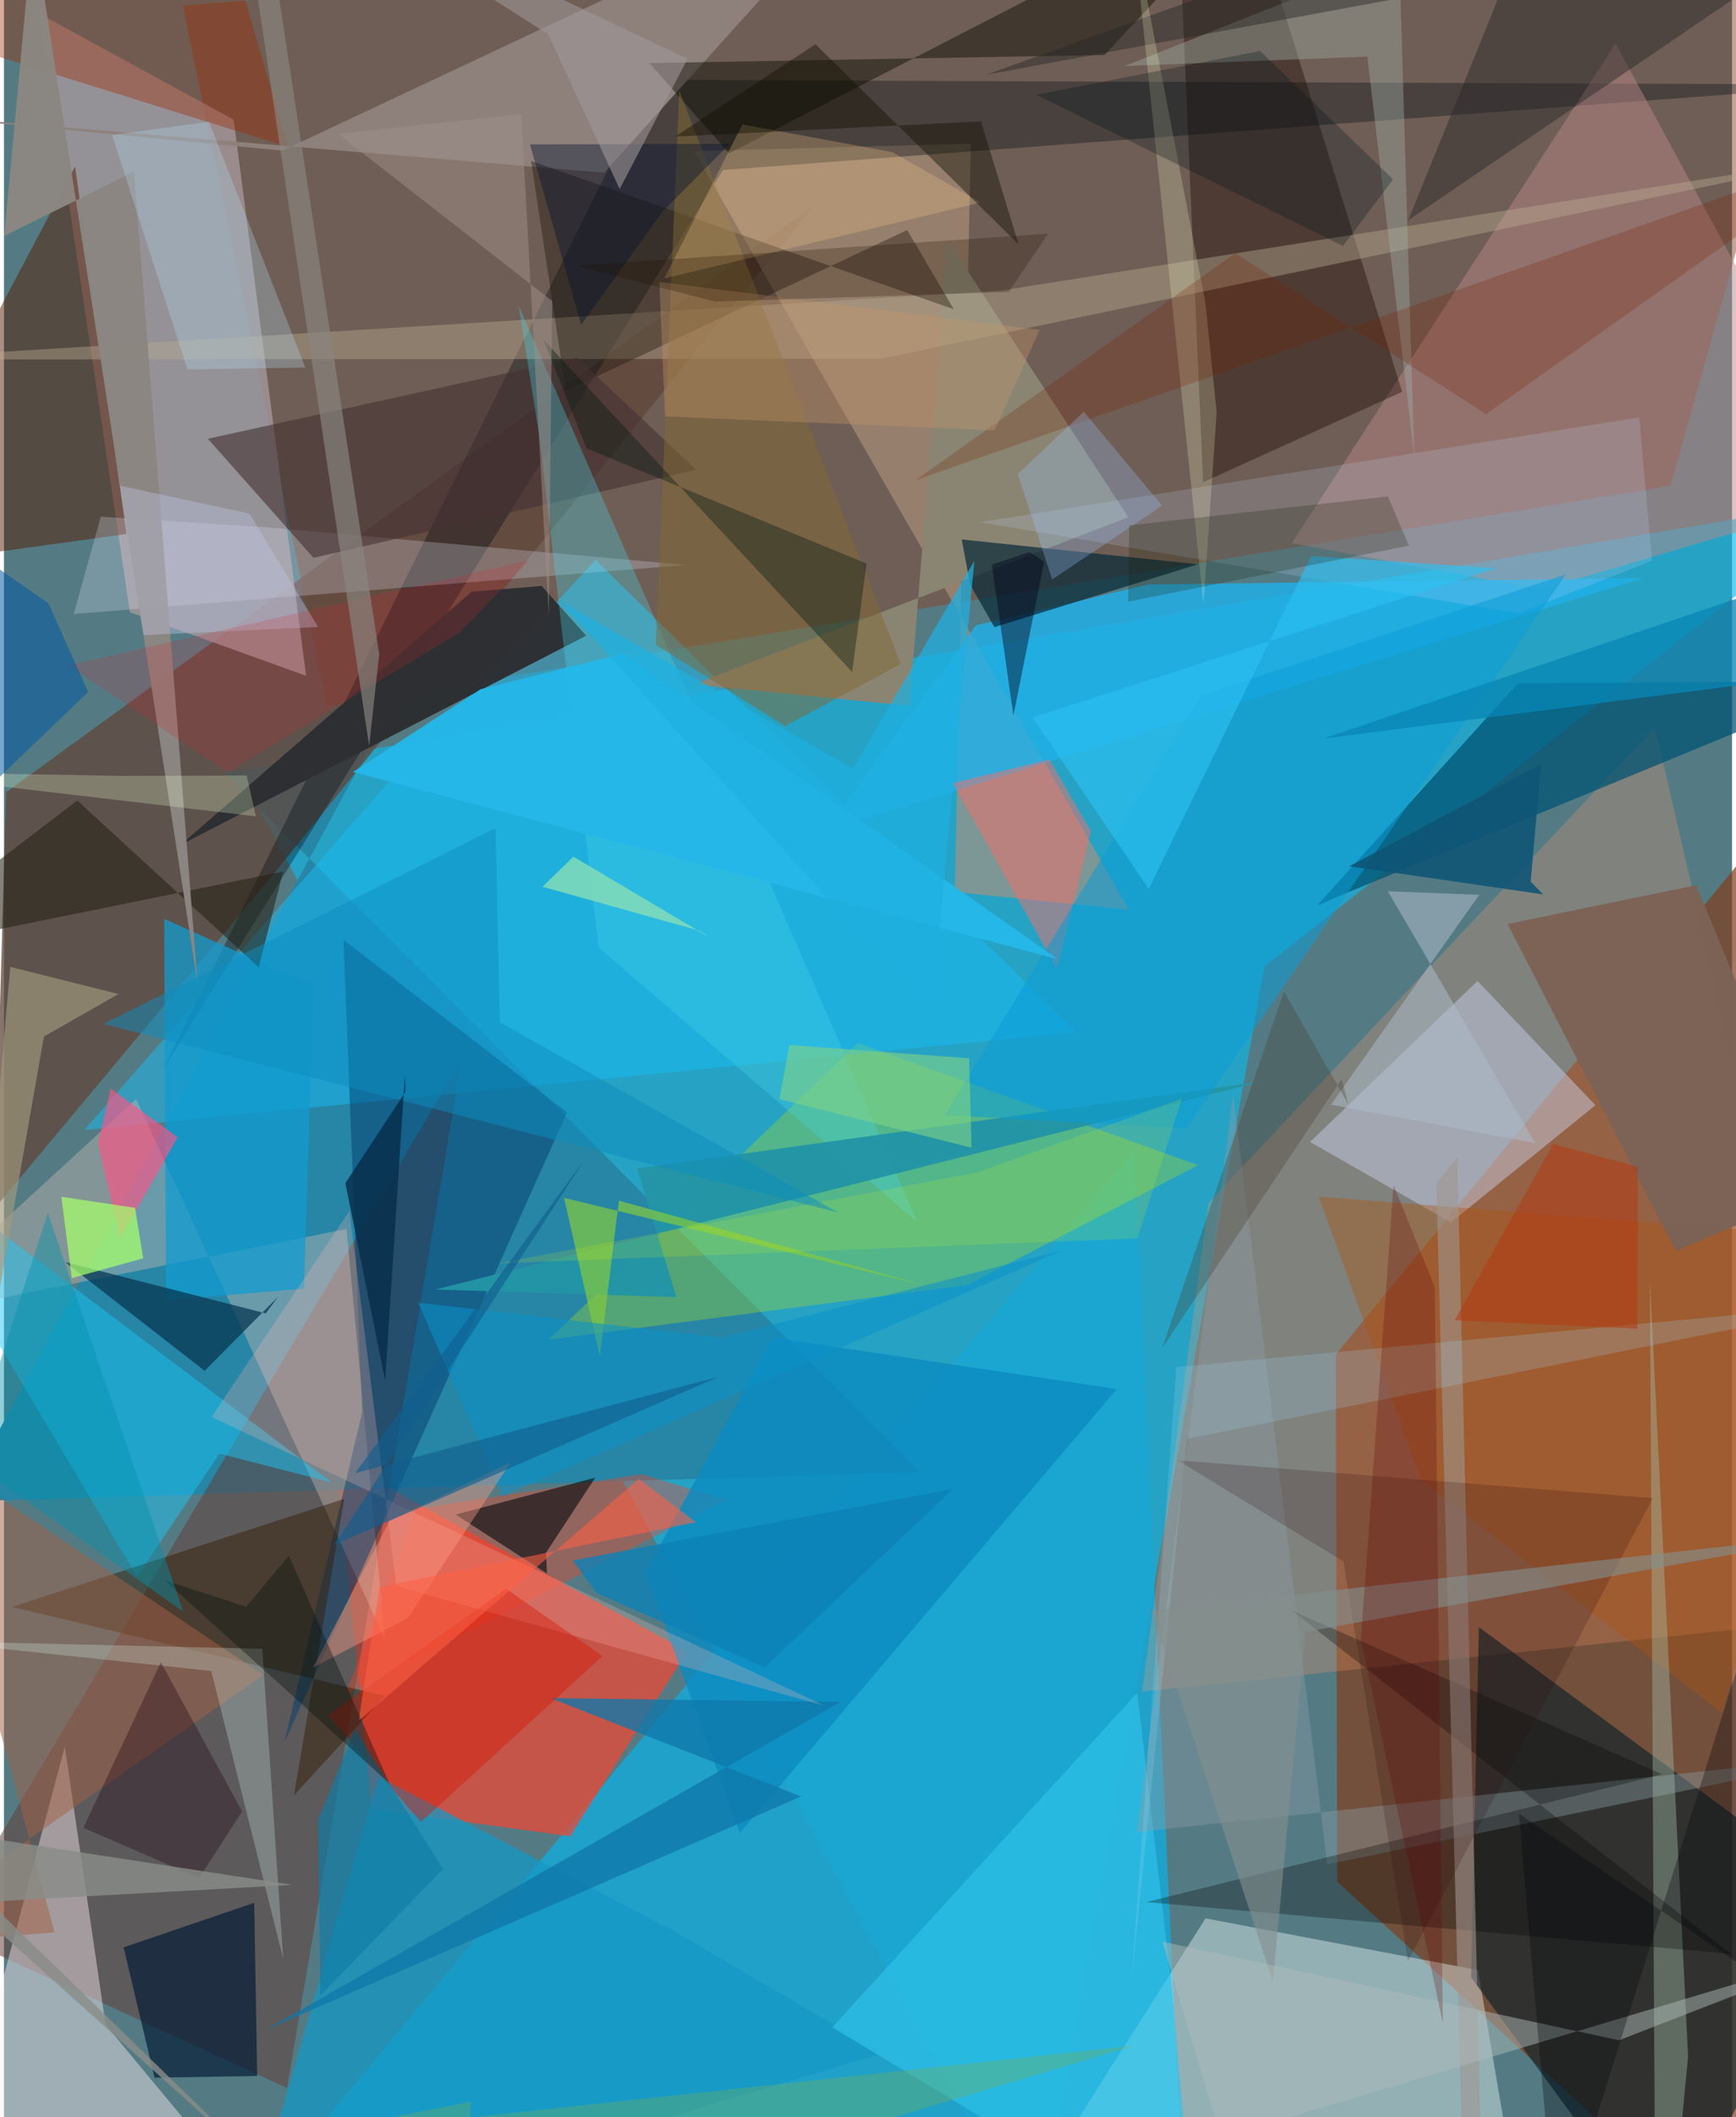 <svg xmlns="http://www.w3.org/2000/svg" width="228" height="278" viewBox="0 0 836 1024"><path fill="#547b84" d="M0 0h836v1024H0z"/><path fill="#0db7e8" fill-opacity=".643" d="M609.78 467.425L499.555 1086 113.538 373.16 898 240.908z"/><path fill="#7f3f1e" fill-opacity=".71" d="M837.37 1086L644.977 910.147l-.648-255.07 247.274-301.47z"/><path fill="#8c4023" fill-opacity=".478" d="M86.475 2.695l69.715 338.906 650.057-106.692L889.295-62z"/><path fill="#19a6d3" fill-opacity=".878" d="M571.386 1086l-443.37-27.822 351.24-422.716 67.518-78.733z"/><path fill="#f34430" fill-opacity=".706" d="M160.564 705.517l169.998 93.21-56.686 89.467-95.911-13.328z"/><path fill="#2785a5" d="M-21.087 726.288l464.164-14.4-336.636-338.075 69.805-11.102z"/><path fill="#ff9a6b" fill-opacity=".251" d="M898 781.857l-99.294-430.212-215.987 230.137-32.188 236.445z"/><path fill="#633d37" fill-opacity=".529" d="M220.32 514.488L-28.898 933.382l165.853 76.54 80.614-474.17z"/><path fill="#614539" fill-opacity=".745" d="M-4.74 584.743l5.799-201.6 390.507-283.64-262.17 324.534z"/><path fill="#f3ffff" fill-opacity=".4" d="M581.303 927.847l131.791 25.037 19.888 116.89L480.802 1086z"/><path fill="#a7999d" fill-opacity=".765" d="M60.939 296.114l85.235 30.76-35.046-268.968L17.77 6.919z"/><path fill="#9dd926" fill-opacity=".369" d="M413.15 504.45L263.503 647.96l202.562-26.429L577.7 563.549z"/><path fill="#0b2029" fill-opacity=".624" d="M709.756 956.362L804.84 1086l84.166-169.45-175.48-129.566z"/><path fill="#ac917b" fill-opacity=".639" d="M459.945 431.433l7.819-361.942-133.987 3.571L544.29 440.06z"/><path fill="#18bef8" fill-opacity=".478" d="M286.202 270.799L518.69 499.238 38.896 546.52l143.565-164.119z"/><path fill="#000b13" fill-opacity=".345" d="M313.688 38.635L77.12 516.887l270.742-434.67L898 40.905z"/><path fill="#fcf0f1" fill-opacity=".439" d="M98.769 1039.01l-49.585-59.68-19.753-134.558L-34.758 1086z"/><path fill="#b78787" fill-opacity=".49" d="M623.064 262.696l156.6-241.714L898 239.827 743.384 285.16z"/><path fill="#1498c3" fill-opacity=".753" d="M424.869 993.104L115.449 1086l65.828-226.625 142.125 74.148z"/><path fill="#551902" fill-opacity=".49" d="M-62 262.616L34.406 80.49 59.26 258.264-62 275.046z"/><path fill="#ccbdb3" fill-opacity=".396" d="M165.704 594.395l18.618 198.339L63.937 531.615l-115.978 106.41z"/><path fill="#005273" fill-opacity=".733" d="M898 329.48l-165.627 1.004-97.096 107.508 11.652-5.035z"/><path fill="#21b0e8" fill-opacity=".82" d="M793.06 279.617l-239.467 3.067-83.386 19.798-73.35 99.573z"/><path fill="#ccd6f1" fill-opacity=".451" d="M769.89 534.567l-57.007-60.098-81.055 77.855 68.164 38.918z"/><path fill="#1e0900" fill-opacity=".392" d="M580.118 233.24l96.273-43.718L598.336-62l-28.828 50.04z"/><path fill="#003b6d" fill-opacity=".471" d="M173.248 683.134l-9.026-228.617 108.18 83.567-136.75 304.722z"/><path fill="#2d2f32" fill-opacity=".984" d="M226.186 286.199l33.932-2.788 21.54 24.049L85.556 408.575z"/><path fill="#8e817c" d="M421.575-62L134.845 72.842-62 53.936l352.295 29.612z"/><path fill="#8a8573" d="M543.95 250.175l-210.453 80.901 104.556 10.294 18.335-225.342z"/><path fill="#1dc7f6" fill-opacity=".478" d="M64.412 762.628L-62 550.19l220.674 166.844-54.44-13.938z"/><path fill="#ff4120" fill-opacity=".365" d="M165.227 819.454l34.413-89.691 108.74-16.8 41.054 12.532z"/><path fill="#082838" fill-opacity=".702" d="M463.351 260.92l114.283 12.021-98.514 30.374-11.727-20.628z"/><path fill="#331801" fill-opacity=".459" d="M164.62 724.938L3.895 777.205 184.32 820.28l-44.017 48.04z"/><path fill="#0c8bc0" fill-opacity=".82" d="M538.398 671.81l-182.41 214.726-45.603-126.055 61.328-113.526z"/><path fill="#001832" fill-opacity=".659" d="M122.5 1004.06l-49.666.841-14.943-63.027 63.169-21.552z"/><path fill="#e4e9fd" fill-opacity=".251" d="M33.75 296.964l296.139-23.696-200.232-18.037-82.801-5.318z"/><path fill="#129bce" fill-opacity=".745" d="M78.44 628.854l-.939-184.457 72.267 32.532-4.648 146.32z"/><path fill="#b8a990" fill-opacity=".431" d="M482.113 140.582L-62 173.898l486.13-.363L898 74.64z"/><path fill="#1c1408" fill-opacity=".38" d="M436.964 111.255l-165.137 77.893-16.823-111.292 204.486 71.72z"/><path fill="#af520f" fill-opacity=".38" d="M636.016 578.77l49.706 137.324L831.16 828.623 898 599.18z"/><path fill="#9e2b00" fill-opacity=".392" d="M137.514 71.126L-62 8.923-.683-62 116.602-.241z"/><path fill="#a26145" fill-opacity=".51" d="M-39.233 699.39l164.648 110.736L-62 941.36l86.482-6.763z"/><path fill="#fd6b67" fill-opacity=".471" d="M509.457 468.698l-50.484-89.95 46.764-11.407 20.098 34.53z"/><path fill="#30c3e9" fill-opacity=".663" d="M548.27 818.772L400.678 980.587 575.97 1086l-10.917-123.724z"/><path fill="#8b9da4" fill-opacity=".412" d="M547.98 886.105l46.69-356.663 45.523 372.315L898 848.564z"/><path fill="#453132" fill-opacity=".6" d="M277.213 172.983l57.649 54.215-185.112 42.61-51.102-57.595z"/><path fill="#47d4e8" fill-opacity=".325" d="M248.95 147.727l9.966 62.641 28.784 247.86 154.245 132.943z"/><path fill="#2394a5" fill-opacity=".976" d="M306.307 565.121l19.012 62.247-116.592-3.68 399.42-100.532z"/><path fill="#090900" fill-opacity=".447" d="M312.205 30.531l220.21-3.939L615.269-62 350.844 74.121z"/><path fill="#141314" fill-opacity=".671" d="M286.022 714.71l-23.809 36.315.481 10.033-44.165-28.518z"/><path fill="#083852" fill-opacity=".745" d="M29.597 610.425l67.492 52.598 35.597-35.942-5.998 8.151z"/><path fill="#f85587" fill-opacity=".663" d="M45.524 553.05l6.072-26.574 32.464 23.58-27.928 48.904z"/><path fill="#a5c1b0" fill-opacity=".396" d="M798.91 1086h7.06l8.76-91.346-18.464-375.684z"/><path fill="#83c93e" fill-opacity=".694" d="M270.975 579.375l175.603 42.621-149.1-41.277-9.229 75.31z"/><path fill="#000001" fill-opacity=".286" d="M802.233 858.16l-249.61 61.802 282.818 25.05-212.425-166.085z"/><path fill="#c0d7fb" fill-opacity=".188" d="M472.26 252.57l318.799-50.667 6.265 69.263-64.76 25.55z"/><path fill="#0f78aa" fill-opacity=".776" d="M126.759 981.724L385.627 868.88l-121.189-47.562 140.309 1.856z"/><path fill="#9fada6" fill-opacity=".408" d="M659.576 27.39L542.16 31.938 675.02-20.86l7.255 241.697z"/><path fill="#ffbdb5" fill-opacity=".247" d="M189.843 767.158l-22.724-181.49-66.65 99.656 296.566 139.72z"/><path fill="#dcf6ec" fill-opacity=".267" d="M135.095 947.43l-10.098-149.937-161.551-3.849L100.3 808.203z"/><path fill="#0a9dd6" fill-opacity=".537" d="M755.649 277.772L572.032 545.735l-116.813-6.386 123.759-202.878z"/><path fill="#2b2928" fill-opacity=".475" d="M747.71-62L475.114 36.17 898-42.215 679.37 106.489z"/><path fill="#7c6356" fill-opacity=".984" d="M879.233 575.183l-70.465 29.889-81.353-158.17 91.277-18.77z"/><path fill="#252014" fill-opacity=".561" d="M35.465 387.188L-62 461.579l197.043-40.059-11.805 46.333z"/><path fill="#826936" fill-opacity=".498" d="M315.35 311.837l11.34-268.024 107.175 277.366-55.97 29.995z"/><path fill="#fcce8d" fill-opacity=".259" d="M429.884 73.604l42.597 24.337-153.027 36.718 37.77-74.479z"/><path fill="#8b8681" fill-opacity=".984" d="M93.719 476.037L14.109-36.225.128 114.13l62.828-31.095z"/><path fill="#a6ff6a" fill-opacity=".725" d="M27.754 578.849l5.069 39.307 34.555-9.529-3.968-24.452z"/><path fill="#a09691" fill-opacity=".58" d="M715.59 1083.29l-9.483-19.016-13.16-491.987 10.159-12.645z"/><path fill="#2c070e" fill-opacity=".192" d="M567.783 706.262l80.246 48.97 31.203 193.19 118.41-223.819z"/><path fill="#a1997d" fill-opacity=".667" d="M3.04 467.637l-21.812 251.329 38.093-217.61 36.092-20.585z"/><path fill="#69af62" fill-opacity=".396" d="M138.463 1033.593l87.38-17.042-3.235 69.449 324.388-96.648z"/><path fill="#a0d7f1" fill-opacity=".212" d="M898 630.37l-330.818 30.845-21.632 295.86 26.792-261.11z"/><path fill="#011710" fill-opacity=".369" d="M281.794 216.891l135.497 55.677-6.966 52.459-149.314-160.695z"/><path fill="#d81400" fill-opacity=".396" d="M242.92 768.43l46.613 32.563-87.801 80.219-44.97-51.627z"/><path fill="#b5dff7" fill-opacity=".29" d="M52.314 65.285l46.884-6.394 46.6 118.876-57.02.915z"/><path fill="#25b7e7" fill-opacity=".984" d="M168.846 373.373l61.6-39.944 69.13-17.378 210.295 147.907z"/><path fill="#fdffcc" fill-opacity=".216" d="M586.67 199.465l-5.464-53.072L545.938-36.94l34.358 329.135z"/><path fill="#1e000e" fill-opacity=".329" d="M38.414 884.053l37.5-80.054 39.294 72.123-20.821 32.235z"/><path fill="#791d00" fill-opacity=".243" d="M441.078 232.22l154.58-109.748 121.368 77.84L898 71.932z"/><path fill="#0887b6" fill-opacity=".765" d="M896.538 324.118L638.21 357.23 898 269.317V205.39z"/><path fill="#ecff00" fill-opacity=".141" d="M548.309 598.965l21.573-67.57-98.518 35.532-232.54 44.165z"/><path fill="#85dcb7" fill-opacity=".831" d="M260.547 428.892l76.08 21.29 4.409 3.051-65.548-38.888z"/><path fill="#0f5576" fill-opacity=".89" d="M744.64 432.59l-93.772-13.605 92.73-49.385-5.015 56.863z"/><path fill="#9ac4fe" fill-opacity=".286" d="M490.448 229.283l31.936-30.18 37.9 45.445-53.201 35.75z"/><path fill="#0c91ca" fill-opacity=".557" d="M347.128 646.98l-146.731-16.946 40.828 93.567 271.373-119.087z"/><path fill="#bec1dd" fill-opacity=".424" d="M118.759 248.43l-62.591-13.51 11.372 72.273 84.439-3.918z"/><path fill="#7dd285" fill-opacity=".616" d="M379.97 505.446l86.983 6.405 1.143 43.29-92.964-23.528z"/><path fill="#84908e" fill-opacity=".6" d="M555.175 779.11l58.715 179.437 15.738-169.256L898 740.535z"/><path fill="#c5956a" fill-opacity=".361" d="M317.059 136.398l2.738 64.996 159.543 6.768 21.618-48.578z"/><path fill="#da272f" fill-opacity=".196" d="M31.139 321.73l76.89 51.802 112.45-67.55 33.644-34.962z"/><path fill="#aebab9" fill-opacity=".482" d="M588.654 1034.024L560.43 939.1l220.84 47.717L898 941.487z"/><path fill="#acbbc7" fill-opacity=".541" d="M669.474 431.073l44.228 1.71-71.713 101.513 98.775 18.59z"/><path fill="#2cbff1" fill-opacity=".663" d="M632.363 268.926l89.377 5.93-224.12 72.182 56.2 82.877z"/><path fill="#0c8dc0" fill-opacity=".498" d="M48.094 495.228l355.689 91.316L239.93 494.47l-2.131-93.915z"/><path fill="#898680" fill-opacity=".655" d="M113.722-62l62.946 422.818 4.882-44.391-50.828-333.055z"/><path fill="#082f4c" fill-opacity=".851" d="M165.179 572.249l19.227 95.557 9.604-148.472.14 8.827z"/><path fill="#1a1c00" fill-opacity=".227" d="M669.493 240.105l10.183 23.793L543.834 291l.537-36.9z"/><path fill="#031330" fill-opacity=".408" d="M351.11 69.557l-96.639.287 24.767 87.23 39.29-54.7z"/><path fill="#ff9f88" fill-opacity=".404" d="M149.54 806.526l37.036-71.001 58.715-28.367-49.867 75.381z"/><path fill="#120f01" fill-opacity=".424" d="M472.642 58.692l18.23 59.515-98.282-96.825-67.898 44.688z"/><path fill="#9d8e89" fill-opacity=".514" d="M161.656 64.735l88.615-9.59 13.28 242.57 1.677-152.109z"/><path fill="#107ca6" fill-opacity=".663" d="M151.856 880.484l1.204 84.699 59.39-61.246-42.691-67.57z"/><path fill="#493c30" fill-opacity=".31" d="M560.33 651.982l58.893-172.513 31.188 54.778-3.253-12.322z"/><path fill="#231300" fill-opacity=".255" d="M486.067 141.18l19.124-28.157-228.695 15.503 67.462 17.356z"/><path fill="#1fafdf" fill-opacity=".729" d="M469.46 271.257l-20.865 218.866L268.627 290.44l142.101 81.367z"/><path fill="#115f90" fill-opacity=".635" d="M159.855 747.205l186.015-81.362-176 46.658 111.327-152.097z"/><path fill="#898c88" fill-opacity=".812" d="M-7.265 919.8l146.78-8.147L-62 880.672l189.28 170.056z"/><path fill="#fd6045" fill-opacity=".576" d="M171.551 832.373l10.112-64.786 153.075-31.342-27.66-20.946z"/><path fill="#00110b" fill-opacity=".373" d="M186.41 862.495L137.842 752.47l-20.632 24.688-39.406-12.811z"/><path fill="#640008" fill-opacity=".247" d="M692.197 622.59l3.888 355.85-39.625-185.424 15.777-219.887z"/><path fill="#eafdd0" fill-opacity=".263" d="M121.882 394.843l-4.464-19.742-59.731.177L-62 373.206z"/><path fill="#03061c" fill-opacity=".439" d="M503.215 271.68l-14.857 74.388-10.473-72.98 18.242-6.066z"/><path fill="#a09799" fill-opacity=".584" d="M263.325 16.606l34.534 74.829 32.843-62.969L140.06-62z"/><path fill="#b43912" fill-opacity=".522" d="M701.78 638.579l47.665-85.226 40.876 10.953-.087 78.343z"/><path fill="#0d81b6" fill-opacity=".792" d="M368.02 806.436l91.116-86.337-183.944 34.627 11.533 15.783z"/><path fill="#0359a2" fill-opacity=".533" d="M-12.097 385.426l52.84-50.73-19.285-42.952-39.083-27.134z"/><path fill="#00030b" fill-opacity=".31" d="M879.138 676.954L751.038 1086l-18.194-208.848 106.736 72.78z"/><path fill="#0492ad" fill-opacity=".435" d="M-60.712 675.503L-62 845.68l83.222-259.064L86.714 779.47z"/><path fill="#00131d" fill-opacity=".286" d="M671.994 86.747l-64.316-62.103-108.237 21.221 148.331 73.104z"/></svg>